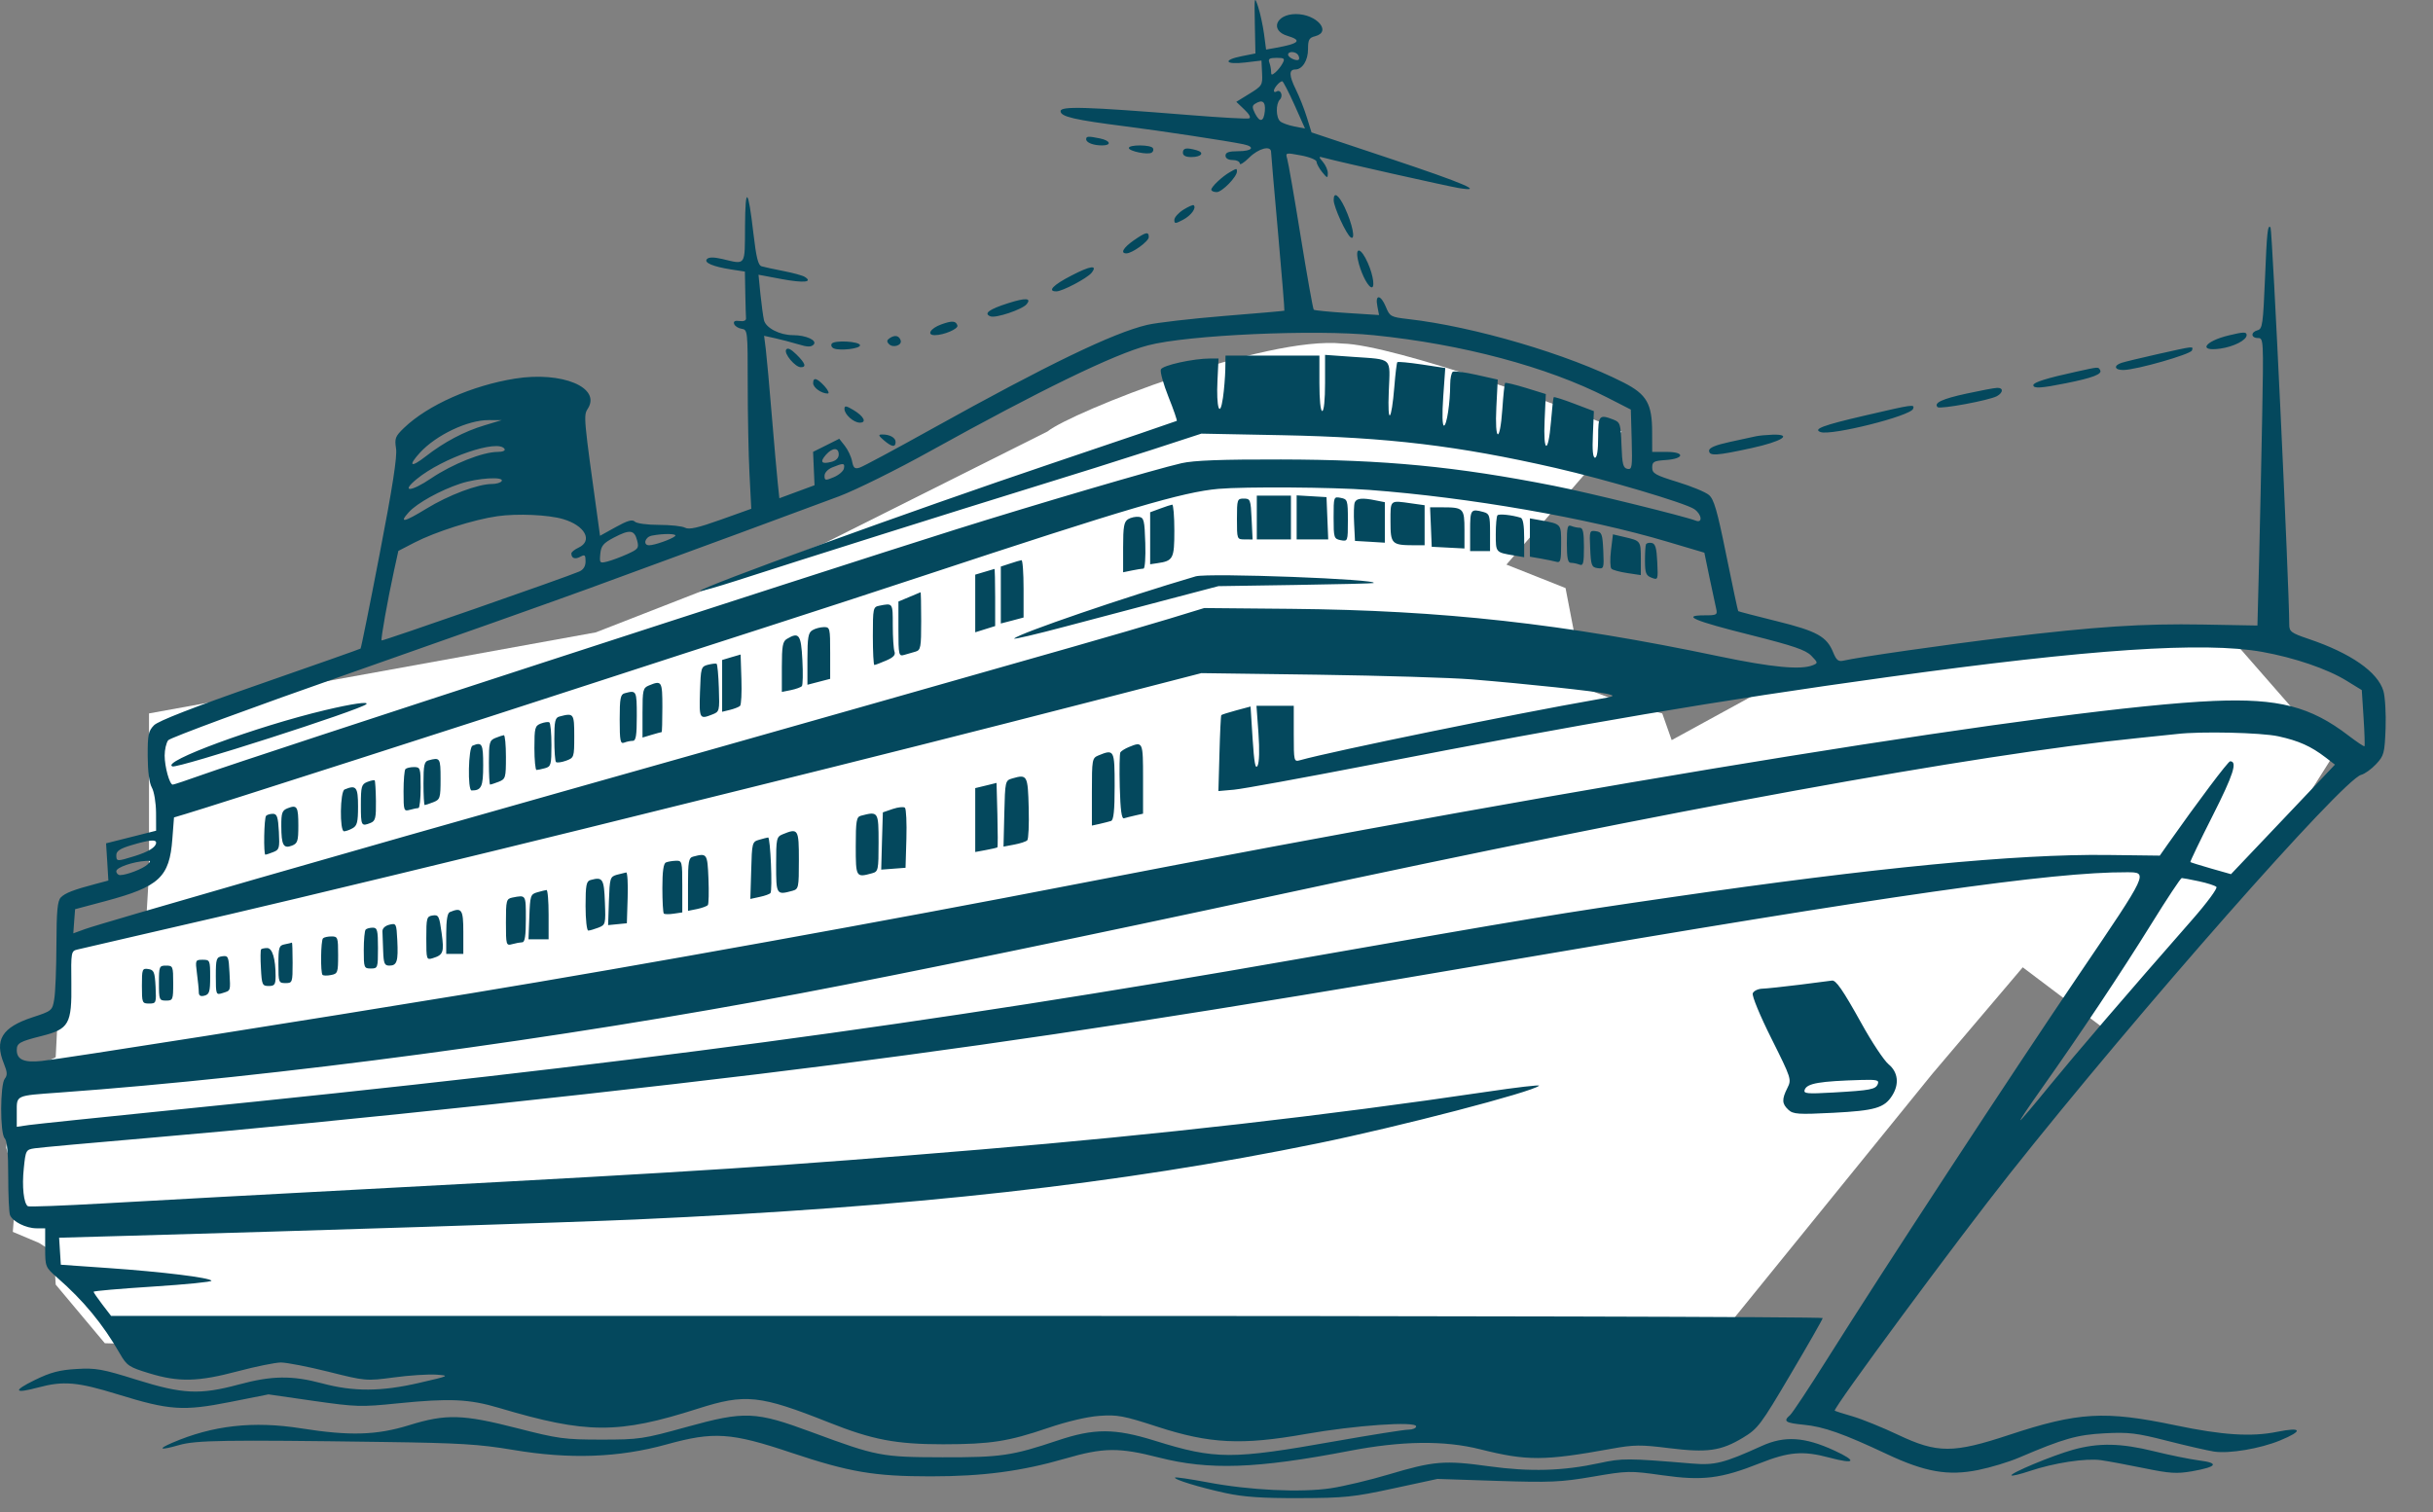 <svg width="37" height="23" viewBox="0 0 37 23" fill="none" xmlns="http://www.w3.org/2000/svg">
<rect x="0" y="0" width="37" height="23" fill="#808080" stroke="none"/>
<path d="M0.847 19.54L0.825 19.163L0.769 19.017L0.593 18.906L0.195 18.738L0.251 18.014L0.094 17.457L0.195 16.742V16.398L0.847 16.082L0.926 14.513L1.064 14.439L2.22 14.058L2.266 13.278V10.852L9.061 9.619L12.537 8.263L15.93 6.563C16.299 6.266 19.249 5.102 20.417 5.226C21.186 5.241 24.009 6.248 24.662 6.563L22.909 8.588L23.808 8.945L24.102 10.471L24.662 10.685L25.279 10.852L25.422 11.258L26.861 10.471L33.851 9.619L35.485 11.488L34.547 12.977L33.185 14.284L32.005 15.652L30.761 14.714L29.385 16.335L25.074 21.65L24.102 21.861L24.275 21.092L1.594 20.432L0.847 19.54Z" fill="white"/>
<path fill-rule="evenodd" clip-rule="evenodd" d="M19.083 0.369L19.092 0.813L18.886 0.854C18.591 0.912 18.626 0.987 18.932 0.951L19.184 0.921L19.193 1.112C19.202 1.294 19.194 1.307 19.002 1.425L18.801 1.549L18.924 1.666C19 1.738 19.027 1.79 18.995 1.801C18.966 1.811 18.557 1.788 18.087 1.75C16.506 1.623 16.129 1.612 16.129 1.691C16.129 1.775 16.338 1.823 17.123 1.923C17.65 1.99 18.668 2.144 18.908 2.194C19.095 2.233 19.047 2.3 18.832 2.3C18.688 2.3 18.637 2.318 18.637 2.367C18.637 2.408 18.678 2.434 18.746 2.434C18.805 2.434 18.854 2.457 18.854 2.487C18.854 2.516 18.918 2.476 18.997 2.398C19.139 2.256 19.329 2.207 19.33 2.312C19.33 2.342 19.378 2.896 19.436 3.542C19.494 4.189 19.537 4.721 19.532 4.726C19.528 4.73 19.115 4.766 18.616 4.806C18.116 4.847 17.589 4.908 17.445 4.942C16.925 5.065 15.936 5.543 14.182 6.518C13.623 6.829 13.125 7.097 13.074 7.113C12.999 7.137 12.978 7.12 12.958 7.016C12.945 6.947 12.895 6.842 12.848 6.782L12.763 6.674L12.564 6.774L12.365 6.873L12.376 7.127L12.387 7.381L11.852 7.579L11.828 7.348C11.814 7.222 11.774 6.758 11.737 6.319C11.701 5.879 11.66 5.427 11.646 5.313L11.62 5.108L11.788 5.145C11.88 5.165 12.038 5.207 12.139 5.237C12.279 5.28 12.334 5.281 12.373 5.242C12.434 5.178 12.258 5.098 12.059 5.098C11.858 5.098 11.645 4.988 11.618 4.869C11.605 4.812 11.581 4.633 11.564 4.472L11.535 4.179L11.887 4.245C12.222 4.307 12.368 4.293 12.239 4.212C12.207 4.191 12.061 4.151 11.916 4.123C11.771 4.095 11.621 4.062 11.583 4.051C11.529 4.035 11.501 3.92 11.458 3.554C11.377 2.854 11.334 2.816 11.33 3.444C11.327 4.054 11.347 4.026 10.986 3.94C10.858 3.91 10.78 3.91 10.752 3.94C10.698 3.995 10.842 4.056 11.126 4.1L11.328 4.131L11.334 4.459C11.338 4.639 11.342 4.812 11.345 4.842C11.348 4.876 11.309 4.892 11.247 4.883C11.177 4.873 11.151 4.887 11.164 4.927C11.175 4.96 11.226 4.993 11.277 5.001C11.37 5.015 11.371 5.027 11.371 5.849C11.371 6.307 11.383 6.92 11.398 7.211L11.425 7.739L10.961 7.905C10.614 8.029 10.478 8.06 10.418 8.027C10.374 8.003 10.195 7.984 10.02 7.984C9.843 7.984 9.68 7.962 9.653 7.934C9.617 7.897 9.542 7.919 9.365 8.017L9.125 8.15L9.1 7.967C8.873 6.334 8.872 6.322 8.939 6.217C9.146 5.894 8.546 5.645 7.832 5.759C7.177 5.864 6.507 6.161 6.146 6.507C6.011 6.637 5.999 6.667 6.023 6.823C6.042 6.945 5.97 7.41 5.774 8.424C5.623 9.21 5.492 9.859 5.483 9.866C5.474 9.873 4.786 10.116 3.953 10.406C2.936 10.76 2.407 10.966 2.342 11.032C2.256 11.12 2.245 11.176 2.246 11.5C2.247 11.736 2.27 11.909 2.309 11.979C2.344 12.041 2.372 12.211 2.373 12.363L2.374 12.636L1.994 12.732L1.613 12.828L1.631 13.111L1.648 13.394L1.46 13.444C1.118 13.534 0.99 13.584 0.925 13.651C0.874 13.704 0.86 13.853 0.858 14.369C0.857 14.728 0.842 15.101 0.825 15.198C0.796 15.373 0.789 15.378 0.492 15.475C0.029 15.628 -0.088 15.819 0.061 16.183C0.112 16.309 0.114 16.356 0.073 16.408C0.001 16.497 -0.001 17.24 0.071 17.314C0.108 17.352 0.125 17.532 0.125 17.89C0.125 18.176 0.137 18.442 0.152 18.482C0.189 18.58 0.395 18.684 0.555 18.684H0.687V18.978C0.687 19.27 0.689 19.275 0.87 19.434C1.271 19.784 1.564 20.14 1.823 20.59C1.929 20.774 1.96 20.795 2.272 20.89C2.718 21.026 3.013 21.019 3.614 20.859C3.889 20.786 4.185 20.726 4.271 20.725C4.358 20.725 4.684 20.788 4.996 20.866C5.557 21.007 5.568 21.008 5.991 20.952C6.226 20.92 6.516 20.902 6.635 20.91C6.844 20.925 6.836 20.929 6.375 21.035C5.795 21.169 5.378 21.171 4.897 21.042C4.44 20.92 4.134 20.924 3.631 21.06C3.039 21.219 2.779 21.207 2.076 20.987C1.556 20.824 1.456 20.806 1.162 20.824C0.904 20.839 0.766 20.876 0.533 20.99C0.19 21.157 0.211 21.204 0.581 21.105C0.965 21.002 1.179 21.021 1.792 21.21C2.579 21.453 2.786 21.467 3.499 21.326L4.083 21.21L4.769 21.309C5.414 21.401 5.489 21.404 6.044 21.347C6.836 21.267 7.133 21.28 7.59 21.416C8.924 21.813 9.399 21.815 10.611 21.428C11.337 21.196 11.553 21.219 12.608 21.638C13.268 21.901 13.626 21.969 14.343 21.969C15.068 21.968 15.331 21.927 15.94 21.72C16.224 21.623 16.532 21.55 16.717 21.537C16.993 21.517 17.085 21.534 17.604 21.703C18.397 21.961 18.883 21.985 19.849 21.814C20.608 21.68 21.536 21.615 21.536 21.697C21.536 21.724 21.482 21.747 21.416 21.747C21.351 21.747 20.856 21.826 20.316 21.921C18.728 22.203 18.488 22.203 17.556 21.913C16.951 21.725 16.641 21.725 16.085 21.911C15.391 22.144 15.22 22.169 14.334 22.167C13.405 22.165 13.337 22.152 12.345 21.785C11.487 21.467 11.328 21.461 10.441 21.706C9.78 21.889 9.722 21.898 9.143 21.898C8.585 21.898 8.486 21.884 7.867 21.725C7.036 21.512 6.784 21.505 6.224 21.678C5.728 21.832 5.32 21.844 4.58 21.727C3.852 21.612 3.236 21.681 2.618 21.947C2.386 22.047 2.436 22.064 2.72 21.982C2.98 21.907 3.41 21.9 5.834 21.934C6.991 21.95 7.288 21.968 7.8 22.054C8.66 22.2 9.41 22.173 10.138 21.971C10.855 21.773 11.116 21.79 12.029 22.096C12.917 22.393 13.295 22.457 14.15 22.457C14.949 22.457 15.531 22.38 16.202 22.186C16.78 22.018 17.015 22.015 17.621 22.17C18.388 22.366 19.109 22.341 20.519 22.07C21.319 21.916 21.964 21.908 22.509 22.045C23.221 22.224 23.482 22.223 24.502 22.038C24.849 21.975 24.952 21.974 25.383 22.028C25.965 22.1 26.172 22.071 26.508 21.868C26.734 21.731 26.775 21.677 27.232 20.902C27.499 20.451 27.718 20.067 27.719 20.049C27.72 20.03 21.864 20.016 14.705 20.016H1.689L1.556 19.843C1.483 19.747 1.423 19.66 1.423 19.649C1.423 19.637 1.83 19.602 2.329 19.57C2.827 19.538 3.227 19.498 3.216 19.481C3.188 19.434 2.47 19.346 1.656 19.289L0.925 19.238L0.912 19.033L0.899 18.827L1.972 18.797C4.581 18.725 8.752 18.591 9.662 18.55C13.884 18.361 17.012 18.012 20.043 17.391C21.275 17.139 23.309 16.609 23.405 16.515C23.422 16.498 23.062 16.54 22.605 16.608C20.189 16.966 17.597 17.262 14.918 17.485C11.855 17.74 10.747 17.812 6.051 18.062C4.207 18.16 2.194 18.269 1.578 18.305C0.961 18.34 0.442 18.36 0.424 18.348C0.361 18.308 0.332 18.049 0.362 17.77C0.39 17.495 0.395 17.487 0.528 17.467C0.604 17.455 1.395 17.383 2.288 17.307C5.157 17.062 9.831 16.562 12.69 16.194C15.667 15.81 18.333 15.399 22.876 14.621C28.764 13.613 31.213 13.263 32.342 13.268C32.674 13.269 32.682 13.252 31.614 14.827C30.571 16.366 28.67 19.269 27.791 20.667C27.512 21.111 27.256 21.498 27.221 21.527C27.113 21.619 27.15 21.645 27.431 21.672C27.73 21.7 28.036 21.808 28.694 22.118C29.276 22.392 29.627 22.453 30.085 22.36C30.274 22.322 30.554 22.237 30.707 22.171C31.381 21.883 31.587 21.824 32.008 21.802C32.371 21.783 32.491 21.797 32.959 21.917C33.254 21.992 33.574 22.065 33.67 22.08C33.899 22.115 34.371 22.036 34.674 21.911C35.03 21.764 35.011 21.703 34.632 21.779C34.239 21.859 33.801 21.831 33.081 21.68C32.009 21.456 31.604 21.479 30.555 21.826C29.703 22.108 29.463 22.108 28.867 21.826C28.629 21.713 28.318 21.587 28.175 21.545C28.032 21.504 27.91 21.465 27.902 21.458C27.869 21.428 29.758 18.87 30.564 17.853C32.513 15.395 35.628 11.858 35.908 11.786C35.962 11.772 36.064 11.699 36.135 11.623C36.255 11.494 36.264 11.459 36.279 11.081C36.287 10.858 36.272 10.602 36.246 10.511C36.161 10.222 35.75 9.935 35.106 9.718C34.843 9.629 34.814 9.607 34.814 9.501C34.813 8.912 34.556 3.489 34.529 3.459C34.486 3.412 34.474 3.526 34.445 4.239C34.416 4.931 34.406 5.004 34.333 5.023C34.225 5.052 34.23 5.142 34.339 5.142C34.423 5.142 34.424 5.165 34.402 6.352C34.39 7.017 34.368 8.001 34.355 8.538L34.33 9.515L33.502 9.5C32.586 9.484 31.882 9.53 30.489 9.697C29.619 9.802 28.253 9.997 28.035 10.049C27.957 10.067 27.927 10.043 27.878 9.923C27.78 9.682 27.632 9.6 27.017 9.448C26.702 9.37 26.44 9.302 26.434 9.296C26.428 9.291 26.347 8.908 26.253 8.447C26.114 7.761 26.065 7.592 25.987 7.528C25.935 7.484 25.719 7.395 25.509 7.331C25.173 7.228 25.126 7.201 25.126 7.112C25.126 7.024 25.15 7.01 25.328 6.998C25.616 6.979 25.631 6.874 25.346 6.874H25.126L25.125 6.574C25.125 6.142 25.043 5.999 24.693 5.82C23.848 5.389 22.416 4.967 21.412 4.853C21.152 4.823 21.135 4.814 21.077 4.671C20.999 4.48 20.909 4.47 20.946 4.656L20.972 4.792L20.486 4.761C20.219 4.744 19.991 4.722 19.979 4.711C19.967 4.7 19.878 4.199 19.78 3.596C19.683 2.993 19.59 2.459 19.574 2.41C19.547 2.322 19.555 2.321 19.784 2.364C19.915 2.388 20.022 2.432 20.022 2.461C20.022 2.489 20.06 2.56 20.107 2.618C20.184 2.713 20.192 2.715 20.193 2.637C20.194 2.59 20.16 2.512 20.119 2.464C20.046 2.378 20.046 2.376 20.151 2.404C20.397 2.47 22.007 2.831 22.182 2.86C22.592 2.928 22.274 2.791 21.132 2.41L19.945 2.014L19.875 1.788C19.837 1.664 19.761 1.471 19.706 1.36C19.602 1.149 19.6 1.057 19.698 1.057C19.805 1.057 19.892 0.92 19.892 0.748C19.892 0.604 19.908 0.574 20 0.551C20.258 0.484 20.024 0.214 19.708 0.214C19.405 0.214 19.307 0.463 19.578 0.545C19.806 0.613 19.76 0.662 19.411 0.726L19.254 0.754L19.223 0.517C19.205 0.387 19.165 0.2 19.133 0.103C19.076 -0.068 19.075 -0.056 19.083 0.369ZM19.742 0.838C19.758 0.864 19.762 0.895 19.751 0.906C19.721 0.937 19.589 0.876 19.589 0.831C19.589 0.775 19.708 0.781 19.742 0.838ZM19.506 0.961C19.483 1.006 19.434 1.068 19.397 1.1C19.341 1.147 19.33 1.146 19.33 1.088C19.33 1.051 19.318 0.989 19.303 0.95C19.283 0.895 19.307 0.88 19.413 0.88C19.531 0.88 19.544 0.89 19.506 0.961ZM19.686 1.596L19.846 1.955L19.686 1.924C19.597 1.907 19.5 1.872 19.47 1.847C19.403 1.79 19.399 1.581 19.464 1.514C19.519 1.458 19.475 1.353 19.413 1.392C19.391 1.406 19.373 1.401 19.373 1.38C19.373 1.337 19.463 1.235 19.5 1.236C19.513 1.236 19.597 1.398 19.686 1.596ZM19.235 1.69C19.219 1.857 19.157 1.869 19.083 1.72C19.042 1.638 19.042 1.607 19.083 1.581C19.197 1.507 19.249 1.545 19.235 1.69ZM16.518 2.118C16.518 2.17 16.627 2.212 16.76 2.212C16.91 2.212 16.889 2.139 16.729 2.106C16.549 2.069 16.518 2.071 16.518 2.118ZM17.167 2.251C17.167 2.3 17.456 2.359 17.514 2.322C17.538 2.307 17.547 2.276 17.533 2.253C17.501 2.2 17.167 2.198 17.167 2.251ZM17.989 2.323C17.989 2.367 18.032 2.389 18.116 2.389C18.273 2.389 18.325 2.32 18.194 2.284C18.04 2.242 17.989 2.251 17.989 2.323ZM18.702 2.619C18.585 2.686 18.421 2.841 18.421 2.885C18.421 2.906 18.458 2.922 18.504 2.922C18.584 2.922 18.811 2.69 18.811 2.608C18.811 2.558 18.809 2.558 18.702 2.619ZM20.282 3.044C20.282 3.149 20.475 3.569 20.543 3.612C20.619 3.66 20.566 3.404 20.45 3.156C20.357 2.96 20.281 2.909 20.282 3.044ZM17.998 3.189C17.921 3.237 17.859 3.307 17.859 3.344C17.859 3.406 17.873 3.405 17.991 3.343C18.114 3.278 18.197 3.165 18.154 3.122C18.144 3.111 18.074 3.142 17.998 3.189ZM17.242 3.656C17.083 3.767 17.033 3.854 17.129 3.854C17.218 3.854 17.47 3.671 17.47 3.607C17.47 3.518 17.427 3.528 17.242 3.656ZM20.651 3.954C20.686 4.123 20.781 4.325 20.843 4.365C20.915 4.41 20.891 4.201 20.801 3.999C20.701 3.771 20.606 3.743 20.651 3.954ZM16.291 4.193C16.012 4.337 15.923 4.432 16.065 4.432C16.155 4.432 16.532 4.233 16.599 4.151C16.7 4.025 16.582 4.041 16.291 4.193ZM15.334 4.611C15.042 4.704 14.953 4.769 15.062 4.812C15.142 4.844 15.549 4.707 15.614 4.626C15.69 4.532 15.595 4.528 15.334 4.611ZM14.316 4.934C14.15 4.993 14.086 5.098 14.216 5.098C14.353 5.098 14.577 5.002 14.56 4.951C14.537 4.879 14.479 4.875 14.316 4.934ZM20.893 5.099C22.237 5.235 23.53 5.58 24.441 6.046L24.801 6.23L24.814 6.689C24.825 7.108 24.82 7.146 24.749 7.132C24.684 7.119 24.669 7.062 24.659 6.771C24.647 6.448 24.639 6.423 24.537 6.383C24.32 6.299 24.304 6.317 24.304 6.652C24.304 6.849 24.287 6.962 24.256 6.962C24.224 6.962 24.213 6.847 24.224 6.608L24.239 6.254L23.941 6.141C23.777 6.078 23.637 6.034 23.629 6.042C23.621 6.049 23.602 6.22 23.586 6.42C23.545 6.92 23.466 6.894 23.49 6.39L23.508 5.994L23.207 5.901C23.041 5.85 22.898 5.816 22.889 5.825C22.88 5.834 22.861 6.013 22.847 6.224C22.81 6.754 22.729 6.724 22.756 6.191L22.777 5.774L22.456 5.702C22.279 5.662 22.116 5.641 22.094 5.655C22.073 5.669 22.054 5.754 22.054 5.844C22.054 6.127 22.001 6.474 21.959 6.474C21.934 6.474 21.93 6.302 21.948 6.036L21.979 5.598L21.623 5.544C21.427 5.515 21.26 5.499 21.25 5.509C21.241 5.519 21.22 5.685 21.205 5.878C21.161 6.423 21.098 6.479 21.12 5.954C21.141 5.426 21.19 5.472 20.573 5.428L20.151 5.398V5.825C20.151 6.08 20.134 6.252 20.108 6.252C20.082 6.252 20.065 6.082 20.065 5.83V5.409H18.637L18.634 5.619C18.631 5.735 18.616 5.93 18.598 6.052C18.551 6.378 18.494 6.197 18.515 5.785L18.531 5.453H18.409C18.147 5.453 17.677 5.557 17.654 5.62C17.64 5.656 17.693 5.844 17.77 6.038C17.848 6.232 17.904 6.396 17.896 6.402C17.887 6.408 17.034 6.699 15.999 7.048C13.88 7.762 10.61 8.949 10.649 8.989C10.658 8.998 10.907 8.927 11.202 8.832C12.195 8.511 14.541 7.771 15.653 7.428C16.26 7.242 17.097 6.978 17.513 6.843L18.27 6.596L19.503 6.62C21.108 6.652 22.176 6.78 23.655 7.118C24.427 7.295 25.621 7.649 25.764 7.743C25.88 7.821 25.899 7.964 25.787 7.919C25.615 7.852 24.151 7.492 23.633 7.39C22.144 7.096 21.06 6.992 19.481 6.989C18.585 6.987 18.152 7.003 17.967 7.046C17.58 7.134 15.733 7.677 14.528 8.056C12.321 8.751 3.838 11.512 3.088 11.781C2.85 11.866 2.643 11.935 2.627 11.935C2.579 11.935 2.504 11.664 2.504 11.493C2.504 11.403 2.528 11.299 2.558 11.26C2.588 11.222 3.838 10.76 5.337 10.235C6.836 9.709 8.471 9.129 8.97 8.946C10.476 8.395 12.272 7.733 12.761 7.549C13.015 7.453 13.638 7.145 14.145 6.863C15.828 5.93 16.943 5.388 17.459 5.253C18.058 5.095 20.003 5.008 20.893 5.099ZM33.893 5.102C33.525 5.191 33.421 5.351 33.763 5.303C33.97 5.274 34.166 5.174 34.166 5.097C34.166 5.046 34.119 5.047 33.893 5.102ZM13.534 5.141C13.485 5.173 13.481 5.195 13.52 5.235C13.581 5.297 13.721 5.253 13.697 5.178C13.673 5.105 13.611 5.091 13.534 5.141ZM12.648 5.229C12.633 5.255 12.648 5.287 12.683 5.301C12.78 5.339 13.079 5.303 13.079 5.253C13.079 5.192 12.684 5.17 12.648 5.229ZM11.955 5.319C11.919 5.378 12.093 5.586 12.179 5.586C12.268 5.586 12.247 5.525 12.111 5.391C12.026 5.307 11.976 5.285 11.955 5.319ZM32.815 5.386C32.56 5.444 32.312 5.503 32.264 5.519C32.136 5.561 32.156 5.631 32.295 5.628C32.497 5.624 33.315 5.389 33.334 5.331C33.355 5.263 33.38 5.26 32.815 5.386ZM31.57 5.655C31.13 5.751 30.922 5.816 30.922 5.858C30.922 5.913 31.038 5.906 31.425 5.828C31.828 5.747 31.974 5.69 31.938 5.63C31.907 5.578 31.926 5.577 31.57 5.655ZM12.366 5.829C12.366 5.896 12.492 5.986 12.587 5.986C12.617 5.986 12.595 5.936 12.539 5.874C12.424 5.749 12.366 5.733 12.366 5.829ZM29.91 5.986C29.536 6.067 29.403 6.129 29.466 6.193C29.501 6.229 30.251 6.09 30.368 6.026C30.467 5.971 30.469 5.896 30.37 5.9C30.328 5.901 30.121 5.94 29.91 5.986ZM12.842 6.219C12.842 6.304 12.981 6.429 13.076 6.429C13.186 6.429 13.137 6.332 12.979 6.237C12.868 6.171 12.842 6.167 12.842 6.219ZM28.351 6.323C27.725 6.468 27.566 6.528 27.686 6.572C27.847 6.631 29.059 6.327 29.094 6.218C29.118 6.146 29.103 6.148 28.351 6.323ZM7.37 6.469C7.059 6.562 6.752 6.725 6.473 6.943C6.246 7.12 6.2 7.09 6.386 6.886C6.634 6.616 7.114 6.388 7.435 6.39L7.629 6.391L7.37 6.469ZM13.441 6.697C13.561 6.8 13.62 6.809 13.62 6.723C13.62 6.657 13.528 6.606 13.411 6.609C13.353 6.61 13.36 6.628 13.441 6.697ZM26.704 6.636C26.657 6.647 26.477 6.685 26.304 6.723C26.092 6.769 25.991 6.811 25.991 6.854C25.991 6.94 26.1 6.933 26.636 6.816C27.096 6.716 27.275 6.603 26.956 6.612C26.866 6.615 26.752 6.626 26.704 6.636ZM7.673 6.829C7.688 6.855 7.645 6.874 7.568 6.874C7.341 6.874 6.882 7.057 6.557 7.276C6.251 7.484 6.087 7.493 6.336 7.288C6.733 6.962 7.578 6.673 7.673 6.829ZM12.755 6.913C12.755 6.967 12.714 7.008 12.642 7.026C12.492 7.065 12.464 7.027 12.56 6.918C12.659 6.806 12.755 6.803 12.755 6.913ZM12.834 7.126C12.826 7.167 12.757 7.226 12.679 7.259C12.552 7.313 12.539 7.31 12.539 7.237C12.539 7.191 12.589 7.137 12.658 7.109C12.828 7.04 12.85 7.042 12.834 7.126ZM7.629 7.318C7.615 7.342 7.548 7.362 7.48 7.362C7.269 7.362 6.821 7.531 6.485 7.737C6.144 7.946 6.06 7.963 6.219 7.789C6.344 7.652 6.699 7.456 7 7.357C7.263 7.27 7.673 7.245 7.629 7.318ZM20.822 7.452C22.343 7.566 24.148 7.88 25.36 8.241L25.919 8.407L25.997 8.784C26.04 8.991 26.086 9.205 26.099 9.26C26.121 9.353 26.108 9.36 25.918 9.36C25.564 9.36 25.762 9.444 26.622 9.659C27.273 9.823 27.459 9.886 27.545 9.974C27.648 10.08 27.649 10.086 27.568 10.119C27.384 10.193 26.945 10.151 26.151 9.985C23.768 9.485 21.942 9.283 19.632 9.261L18.313 9.249L17.773 9.414C17.475 9.505 16.813 9.697 16.302 9.843C15.79 9.988 14.389 10.387 13.188 10.729C11.986 11.071 9.894 11.664 8.538 12.046C5.539 12.892 1.545 14.041 1.297 14.131L1.115 14.197L1.128 14.014L1.142 13.83L1.603 13.707C2.423 13.488 2.578 13.343 2.621 12.762L2.646 12.434L2.823 12.381C3.168 12.28 7.413 10.916 9.122 10.358C9.847 10.121 10.996 9.749 11.674 9.531C12.352 9.313 13.412 8.967 14.031 8.762C17.143 7.733 17.987 7.484 18.529 7.436C18.933 7.401 20.262 7.41 20.822 7.452ZM19.113 7.873V8.205H19.632V7.539H19.113V7.873ZM19.719 7.87V8.205H20.199L20.186 7.884L20.173 7.562L19.719 7.535V7.87ZM20.281 7.873C20.281 8.181 20.286 8.196 20.389 8.217C20.497 8.237 20.498 8.235 20.498 7.916C20.498 7.608 20.493 7.593 20.389 7.573C20.282 7.552 20.281 7.554 20.281 7.873ZM18.811 7.895C18.811 8.204 18.811 8.205 18.929 8.205L19.049 8.206L19.034 7.895C19.02 7.6 19.015 7.584 18.915 7.584C18.815 7.584 18.811 7.596 18.811 7.895ZM20.602 7.644C20.589 7.678 20.585 7.822 20.593 7.966L20.606 8.228L20.833 8.241L21.06 8.255V7.639L20.924 7.612C20.717 7.569 20.627 7.578 20.602 7.644ZM21.146 7.934C21.146 8.275 21.164 8.293 21.503 8.294L21.665 8.294V7.685L21.465 7.657C21.132 7.61 21.146 7.597 21.146 7.934ZM17.643 7.736L17.491 7.792V8.583L17.599 8.567C17.842 8.532 17.859 8.499 17.859 8.071C17.859 7.852 17.844 7.674 17.826 7.676C17.809 7.678 17.726 7.705 17.643 7.736ZM21.761 8.017L21.773 8.317L22.022 8.33L22.271 8.343V8.057C22.271 7.734 22.255 7.717 21.941 7.717H21.748L21.761 8.017ZM22.357 8.072V8.383H22.66V8.1C22.66 7.843 22.651 7.814 22.563 7.789C22.366 7.735 22.357 7.747 22.357 8.072ZM8.563 7.896C8.897 7.994 9.022 8.226 8.797 8.331C8.738 8.358 8.689 8.398 8.689 8.419C8.689 8.492 8.745 8.513 8.825 8.469C8.894 8.431 8.905 8.441 8.905 8.538C8.905 8.613 8.873 8.666 8.808 8.694C8.617 8.778 5.815 9.755 5.803 9.742C5.788 9.727 5.897 9.116 5.992 8.681L6.058 8.38L6.303 8.253C6.621 8.089 7.208 7.902 7.565 7.852C7.867 7.809 8.341 7.83 8.563 7.896ZM22.773 7.838C22.759 7.853 22.747 7.982 22.747 8.126C22.747 8.404 22.745 8.402 23.017 8.448L23.179 8.476V8.184C23.179 7.989 23.161 7.886 23.125 7.875C22.992 7.833 22.798 7.813 22.773 7.838ZM17.156 7.897C17.093 7.936 17.08 8.009 17.08 8.324V8.705L17.216 8.677C17.29 8.662 17.369 8.649 17.39 8.649C17.412 8.649 17.424 8.475 17.417 8.261C17.406 7.911 17.396 7.872 17.318 7.862C17.271 7.856 17.198 7.872 17.156 7.897ZM23.266 8.176V8.468L23.428 8.496C23.517 8.511 23.624 8.534 23.666 8.545C23.732 8.564 23.741 8.531 23.741 8.278C23.741 7.964 23.75 7.973 23.428 7.914L23.266 7.885V8.176ZM23.828 8.267C23.828 8.491 23.843 8.561 23.889 8.561C23.923 8.561 23.981 8.573 24.019 8.588C24.077 8.611 24.088 8.571 24.088 8.321C24.088 8.098 24.073 8.028 24.026 8.028C23.992 8.028 23.934 8.016 23.896 8.001C23.838 7.978 23.828 8.018 23.828 8.267ZM9.689 8.22C9.719 8.337 9.708 8.352 9.541 8.428C9.441 8.473 9.305 8.524 9.238 8.541C9.12 8.571 9.116 8.566 9.129 8.425C9.141 8.302 9.174 8.262 9.338 8.176C9.578 8.05 9.647 8.059 9.689 8.22ZM24.183 8.346C24.194 8.601 24.205 8.629 24.295 8.642C24.391 8.656 24.394 8.646 24.382 8.376C24.37 8.121 24.36 8.093 24.269 8.08C24.173 8.066 24.17 8.076 24.183 8.346ZM10.266 8.155C10.216 8.201 9.954 8.294 9.872 8.294C9.774 8.294 9.807 8.169 9.911 8.148C10.094 8.112 10.308 8.116 10.266 8.155ZM24.499 8.372C24.483 8.506 24.486 8.631 24.506 8.651C24.525 8.671 24.634 8.7 24.747 8.717L24.953 8.748V8.502C24.953 8.228 24.951 8.226 24.704 8.169L24.529 8.128L24.499 8.372ZM25.031 8.281C25.022 8.301 25.016 8.414 25.016 8.533C25.017 8.718 25.032 8.756 25.117 8.788C25.215 8.825 25.216 8.821 25.203 8.549C25.193 8.334 25.174 8.27 25.119 8.259C25.079 8.251 25.04 8.261 25.031 8.281ZM15.361 8.572L15.22 8.618V9.484L15.394 9.439L15.566 9.393V8.955C15.566 8.714 15.552 8.518 15.534 8.521C15.516 8.523 15.438 8.546 15.361 8.572ZM14.972 8.699L14.831 8.741V9.618L15.134 9.523V9.086C15.134 8.846 15.129 8.651 15.123 8.654C15.117 8.656 15.049 8.676 14.972 8.699ZM18.183 8.767C17.099 9.086 15.505 9.632 15.424 9.712C15.405 9.731 15.755 9.649 16.202 9.53C16.65 9.412 17.356 9.225 17.773 9.115L18.529 8.916L19.697 8.898C20.34 8.888 20.875 8.875 20.887 8.869C21.006 8.811 18.373 8.711 18.183 8.767ZM13.825 9.082L13.663 9.15V9.569C13.663 9.966 13.668 9.986 13.75 9.962C13.798 9.948 13.875 9.926 13.923 9.912C14.002 9.889 14.009 9.849 14.009 9.446C14.009 9.203 14.005 9.007 13.999 9.009C13.993 9.012 13.915 9.044 13.825 9.082ZM13.371 9.214C13.278 9.232 13.274 9.252 13.274 9.674C13.274 9.916 13.284 10.115 13.297 10.115C13.31 10.115 13.39 10.085 13.475 10.048C13.586 10.001 13.622 9.962 13.603 9.912C13.589 9.873 13.577 9.693 13.577 9.512C13.577 9.168 13.58 9.172 13.371 9.214ZM12.355 9.586C12.292 9.623 12.279 9.696 12.279 10.023V10.416L12.452 10.371L12.625 10.326V9.932C12.625 9.552 12.622 9.538 12.528 9.539C12.475 9.54 12.397 9.56 12.355 9.586ZM11.966 9.719C11.903 9.756 11.89 9.829 11.89 10.145V10.525L12.029 10.497C12.106 10.481 12.18 10.454 12.195 10.436C12.209 10.418 12.213 10.238 12.202 10.037C12.182 9.651 12.151 9.608 11.966 9.719ZM34.403 9.916C34.892 10.004 35.395 10.175 35.686 10.355L35.917 10.497L35.944 10.916C35.959 11.147 35.965 11.342 35.958 11.351C35.951 11.359 35.842 11.286 35.715 11.189C35.137 10.746 34.651 10.621 33.668 10.662C31.43 10.756 24.411 11.886 16.389 13.444C13.526 14.001 9.711 14.689 7.167 15.108C4.675 15.518 0.974 16.102 0.637 16.138C0.367 16.167 0.255 16.119 0.255 15.973C0.255 15.867 0.298 15.843 0.635 15.758C1.05 15.653 1.093 15.577 1.085 14.956C1.079 14.485 1.082 14.466 1.175 14.444C1.228 14.431 1.622 14.34 2.05 14.241C2.478 14.142 3.13 13.992 3.499 13.906C4.433 13.69 7.382 12.978 8.884 12.606C9.574 12.435 10.664 12.165 11.306 12.006C13.178 11.543 14.864 11.117 16.626 10.663L18.27 10.239L20.043 10.263C21.019 10.277 22.07 10.309 22.379 10.334C23.206 10.401 24.26 10.514 24.433 10.553C24.576 10.586 24.566 10.591 24.26 10.644C23.069 10.851 20.257 11.427 19.773 11.563C19.677 11.59 19.675 11.585 19.675 11.163V10.736H19.108L19.138 11.152C19.156 11.408 19.151 11.598 19.124 11.648C19.091 11.707 19.073 11.602 19.049 11.237L19.018 10.747L18.802 10.805C18.683 10.837 18.579 10.87 18.573 10.878C18.566 10.885 18.553 11.149 18.545 11.462L18.529 12.033L18.767 12.012C18.898 12 19.835 11.829 20.85 11.632C24.087 11.001 26.098 10.66 28.716 10.298C31.784 9.873 33.515 9.757 34.403 9.916ZM11.122 9.997L10.982 10.039V10.827L11.101 10.798C11.166 10.782 11.235 10.755 11.254 10.738C11.273 10.72 11.282 10.537 11.275 10.331L11.263 9.956L11.122 9.997ZM10.765 10.112C10.662 10.139 10.657 10.156 10.645 10.527C10.632 10.933 10.638 10.945 10.83 10.869C10.942 10.826 10.944 10.818 10.932 10.467C10.926 10.27 10.91 10.103 10.897 10.096C10.884 10.09 10.825 10.097 10.765 10.112ZM9.868 10.427C9.778 10.464 9.771 10.495 9.771 10.843V11.219L9.911 11.177C9.988 11.154 10.056 11.136 10.062 11.136C10.068 11.136 10.073 10.966 10.073 10.758C10.073 10.361 10.064 10.346 9.868 10.427ZM9.5 10.545C9.436 10.562 9.424 10.62 9.424 10.944C9.424 11.271 9.434 11.319 9.493 11.296C9.531 11.281 9.589 11.269 9.623 11.269C9.671 11.269 9.684 11.188 9.684 10.892C9.684 10.503 9.68 10.496 9.5 10.545ZM4.948 10.801C3.899 11.05 2.432 11.591 2.623 11.658C2.711 11.688 5.488 10.796 5.571 10.711C5.614 10.667 5.352 10.705 4.948 10.801ZM8.505 10.9C8.442 10.917 8.43 10.973 8.43 11.243C8.43 11.42 8.441 11.577 8.455 11.591C8.469 11.605 8.537 11.597 8.606 11.572C8.73 11.527 8.733 11.521 8.733 11.198C8.733 10.85 8.726 10.841 8.505 10.9ZM8.224 11.006C8.135 11.041 8.127 11.072 8.127 11.379C8.127 11.562 8.142 11.713 8.159 11.712C8.177 11.712 8.235 11.7 8.289 11.685C8.379 11.66 8.386 11.633 8.386 11.333C8.386 11.154 8.372 10.999 8.354 10.988C8.336 10.977 8.278 10.986 8.224 11.006ZM34.648 11.2C34.959 11.268 35.144 11.351 35.367 11.522L35.509 11.631L34.719 12.464L33.928 13.297L33.625 13.211C33.459 13.163 33.317 13.119 33.31 13.113C33.304 13.107 33.456 12.789 33.65 12.406C33.965 11.783 34.03 11.58 33.915 11.58C33.884 11.58 33.421 12.197 32.967 12.841L32.845 13.015L32.045 13.005C30.664 12.989 28.504 13.198 25.428 13.646C23.671 13.901 23.344 13.956 19.697 14.595C14.059 15.584 9.503 16.195 2.634 16.884C1.527 16.996 0.54 17.099 0.439 17.113L0.255 17.14V16.915C0.255 16.655 0.229 16.668 0.903 16.619C4.213 16.38 8.509 15.804 12.193 15.106C13.793 14.803 16.591 14.225 19.459 13.606C25.446 12.314 30.023 11.48 32.5 11.228C32.762 11.201 33.034 11.173 33.106 11.165C33.467 11.122 34.387 11.143 34.648 11.2ZM7.532 11.226C7.443 11.263 7.435 11.295 7.435 11.601C7.435 11.784 7.443 11.935 7.454 11.935C7.464 11.935 7.522 11.915 7.583 11.892C7.689 11.85 7.694 11.832 7.694 11.514C7.694 11.331 7.68 11.182 7.662 11.183C7.644 11.185 7.586 11.204 7.532 11.226ZM7.186 11.343C7.122 11.369 7.109 12.024 7.172 12.024C7.322 12.024 7.348 11.967 7.348 11.642C7.348 11.313 7.332 11.282 7.186 11.343ZM17.168 11.363C17.109 11.387 17.051 11.424 17.038 11.444C17.026 11.465 17.022 11.703 17.029 11.973C17.039 12.325 17.057 12.459 17.094 12.447C17.122 12.438 17.199 12.419 17.264 12.404L17.383 12.377V11.845C17.383 11.279 17.381 11.276 17.168 11.363ZM16.702 11.492C16.609 11.531 16.605 11.555 16.605 12.046V12.558L16.724 12.532C16.789 12.517 16.867 12.497 16.896 12.488C16.936 12.475 16.951 12.329 16.951 11.959C16.951 11.403 16.945 11.392 16.702 11.492ZM6.516 11.566C6.452 11.583 6.44 11.639 6.44 11.916C6.44 12.097 6.448 12.246 6.459 12.246C6.469 12.246 6.528 12.226 6.588 12.203C6.693 12.162 6.7 12.141 6.7 11.847C6.7 11.528 6.693 11.518 6.516 11.566ZM6.166 11.698C6.15 11.714 6.137 11.867 6.137 12.036C6.137 12.335 6.141 12.344 6.234 12.318C6.288 12.303 6.346 12.291 6.364 12.291C6.382 12.29 6.397 12.15 6.397 11.979C6.397 11.683 6.392 11.668 6.296 11.668C6.24 11.668 6.182 11.682 6.166 11.698ZM15.394 11.841C15.287 11.872 15.285 11.881 15.273 12.375L15.261 12.878L15.425 12.847C15.515 12.83 15.604 12.801 15.622 12.782C15.641 12.764 15.651 12.541 15.644 12.287C15.631 11.791 15.622 11.775 15.394 11.841ZM5.586 11.894C5.498 11.929 5.488 11.961 5.488 12.244C5.488 12.565 5.494 12.574 5.637 12.517C5.709 12.488 5.72 12.441 5.717 12.184C5.715 12.019 5.706 11.878 5.698 11.87C5.69 11.863 5.639 11.873 5.586 11.894ZM14.993 11.949L14.831 11.988V12.96L14.993 12.93C15.082 12.914 15.161 12.895 15.168 12.889C15.175 12.884 15.175 12.661 15.168 12.394L15.155 11.909L14.993 11.949ZM5.24 12.009C5.171 12.037 5.163 12.645 5.232 12.645C5.257 12.645 5.316 12.625 5.361 12.599C5.431 12.561 5.445 12.505 5.445 12.267C5.445 11.971 5.417 11.935 5.24 12.009ZM4.375 12.294C4.29 12.327 4.277 12.364 4.278 12.566C4.279 12.855 4.31 12.913 4.44 12.863C4.525 12.83 4.537 12.795 4.537 12.56C4.537 12.269 4.518 12.238 4.375 12.294ZM13.577 12.305L13.426 12.357L13.413 12.792L13.401 13.228L13.771 13.2L13.784 12.76C13.791 12.518 13.781 12.305 13.762 12.287C13.744 12.269 13.66 12.277 13.577 12.305ZM4.047 12.409C4.015 12.441 4.006 13.001 4.036 13.001C4.047 13.001 4.1 12.983 4.156 12.961C4.248 12.926 4.254 12.901 4.241 12.651C4.229 12.428 4.213 12.379 4.151 12.379C4.109 12.379 4.063 12.392 4.047 12.409ZM13.09 12.409C13.025 12.427 13.014 12.488 13.014 12.87C13.014 13.347 13.017 13.351 13.263 13.283C13.356 13.258 13.361 13.235 13.361 12.818C13.361 12.342 13.358 12.338 13.09 12.409ZM11.901 12.691C11.809 12.729 11.803 12.757 11.803 13.155C11.803 13.611 11.807 13.617 12.052 13.55C12.145 13.524 12.149 13.502 12.149 13.084C12.149 12.609 12.139 12.593 11.901 12.691ZM11.544 12.774C11.439 12.804 11.435 12.818 11.424 13.239L11.411 13.674L11.553 13.643C11.631 13.627 11.705 13.6 11.717 13.584C11.75 13.542 11.716 12.733 11.681 12.739C11.665 12.741 11.603 12.757 11.544 12.774ZM2.374 12.818C2.374 12.885 2.263 12.955 2.045 13.023C1.776 13.106 1.769 13.106 1.769 13.007C1.769 12.946 1.827 12.907 1.996 12.857C2.266 12.776 2.374 12.765 2.374 12.818ZM10.538 13.031C10.473 13.049 10.463 13.108 10.463 13.453V13.855L10.602 13.827C10.678 13.811 10.752 13.784 10.765 13.766C10.778 13.748 10.782 13.568 10.774 13.367C10.758 12.981 10.753 12.974 10.538 13.031ZM2.243 13.15C2.176 13.214 1.926 13.311 1.827 13.311C1.795 13.311 1.769 13.284 1.769 13.251C1.769 13.195 2.022 13.107 2.221 13.095C2.295 13.09 2.298 13.097 2.243 13.15ZM10.127 13.119C10.09 13.134 10.073 13.256 10.073 13.507C10.073 13.709 10.083 13.883 10.095 13.896C10.106 13.908 10.175 13.909 10.246 13.898L10.376 13.879V13.484C10.376 13.103 10.373 13.09 10.279 13.093C10.225 13.095 10.157 13.106 10.127 13.119ZM9.381 13.306C9.278 13.336 9.272 13.355 9.26 13.705L9.248 14.072L9.39 14.058L9.533 14.044L9.545 13.655C9.552 13.442 9.542 13.269 9.523 13.271C9.505 13.274 9.441 13.29 9.381 13.306ZM8.981 13.386C8.917 13.403 8.905 13.462 8.905 13.781C8.905 13.987 8.924 14.155 8.946 14.155C8.968 14.155 9.037 14.135 9.099 14.111C9.209 14.068 9.212 14.058 9.199 13.723C9.186 13.366 9.166 13.335 8.981 13.386ZM33.439 13.405C33.565 13.432 33.685 13.47 33.706 13.491C33.727 13.51 33.564 13.732 33.342 13.985C32.335 15.133 31.558 16.039 31.166 16.519C30.933 16.806 30.734 17.041 30.724 17.041C30.714 17.041 30.858 16.826 31.044 16.564C31.618 15.754 32.267 14.78 32.718 14.052C32.955 13.669 33.163 13.356 33.179 13.356C33.196 13.356 33.313 13.378 33.439 13.405ZM8.17 13.573C8.068 13.602 8.061 13.624 8.05 13.946L8.037 14.288H8.343V13.911C8.343 13.703 8.329 13.536 8.311 13.538C8.293 13.54 8.23 13.556 8.17 13.573ZM7.792 13.653C7.7 13.672 7.694 13.695 7.694 14.03C7.694 14.379 7.697 14.387 7.792 14.361C7.845 14.346 7.913 14.334 7.943 14.333C7.982 14.333 7.997 14.232 7.997 13.977C7.997 13.607 8.001 13.612 7.792 13.653ZM6.84 13.874C6.804 13.889 6.786 13.999 6.786 14.203V14.51H7.046V14.177C7.046 13.832 7.022 13.798 6.84 13.874ZM6.581 13.925C6.489 13.938 6.483 13.961 6.483 14.272C6.483 14.597 6.486 14.604 6.581 14.575C6.742 14.525 6.756 14.486 6.716 14.192C6.681 13.935 6.67 13.912 6.581 13.925ZM5.921 14.066C5.856 14.082 5.814 14.122 5.816 14.168C5.819 14.21 5.823 14.344 5.827 14.466C5.834 14.657 5.847 14.688 5.922 14.688C6.037 14.688 6.058 14.622 6.042 14.303C6.029 14.047 6.026 14.04 5.921 14.066ZM5.561 14.14C5.545 14.156 5.532 14.296 5.532 14.451C5.532 14.721 5.536 14.732 5.64 14.732C5.745 14.732 5.748 14.723 5.748 14.421C5.748 14.15 5.738 14.111 5.669 14.111C5.625 14.111 5.576 14.124 5.561 14.14ZM4.912 14.273C4.878 14.308 4.872 14.795 4.905 14.829C4.918 14.842 4.976 14.843 5.035 14.831C5.136 14.812 5.142 14.793 5.142 14.527C5.142 14.26 5.137 14.244 5.042 14.244C4.986 14.244 4.927 14.257 4.912 14.273ZM4.331 14.364C4.243 14.381 4.234 14.408 4.234 14.669C4.234 14.944 4.238 14.954 4.342 14.954C4.447 14.954 4.45 14.945 4.45 14.643C4.45 14.472 4.445 14.335 4.44 14.338C4.434 14.342 4.385 14.353 4.331 14.364ZM3.971 14.44C3.961 14.45 3.959 14.58 3.968 14.728C3.981 14.98 3.989 14.998 4.086 14.998C4.176 14.998 4.191 14.977 4.191 14.849C4.191 14.583 4.142 14.421 4.063 14.421C4.022 14.421 3.981 14.43 3.971 14.44ZM3.38 14.546C3.29 14.559 3.282 14.584 3.282 14.849C3.282 15.128 3.286 15.137 3.38 15.107C3.512 15.065 3.505 15.085 3.49 14.793C3.478 14.551 3.47 14.533 3.38 14.546ZM2.995 14.805C3.01 14.918 3.023 15.046 3.023 15.089C3.023 15.146 3.047 15.161 3.11 15.145C3.184 15.125 3.196 15.084 3.196 14.86C3.196 14.607 3.192 14.599 3.082 14.599C2.971 14.599 2.969 14.605 2.995 14.805ZM2.417 14.954C2.417 15.209 2.422 15.22 2.526 15.22C2.629 15.22 2.634 15.209 2.634 14.954C2.634 14.699 2.629 14.688 2.526 14.688C2.422 14.688 2.417 14.699 2.417 14.954ZM2.158 14.995C2.158 15.255 2.162 15.265 2.268 15.265C2.375 15.265 2.378 15.257 2.366 15.01C2.354 14.784 2.341 14.753 2.255 14.74C2.163 14.727 2.158 14.741 2.158 14.995ZM27.375 14.978C27.125 15.009 26.866 15.037 26.8 15.039C26.734 15.041 26.669 15.073 26.655 15.11C26.641 15.148 26.765 15.45 26.939 15.797C27.243 16.406 27.247 16.419 27.182 16.549C27.095 16.722 27.098 16.789 27.197 16.881C27.27 16.949 27.347 16.954 27.878 16.927C28.513 16.894 28.656 16.853 28.774 16.667C28.886 16.492 28.866 16.309 28.721 16.189C28.652 16.133 28.465 15.851 28.306 15.563C28.023 15.054 27.918 14.903 27.858 14.916C27.842 14.919 27.625 14.947 27.375 14.978ZM28.558 16.486C28.526 16.571 28.453 16.585 27.884 16.618C27.477 16.641 27.423 16.636 27.445 16.576C27.482 16.478 27.67 16.446 28.314 16.427C28.538 16.421 28.579 16.43 28.558 16.486ZM26.791 21.995C26.216 22.256 26.077 22.291 25.731 22.262C24.751 22.18 24.671 22.18 24.325 22.255C23.767 22.376 23.268 22.39 22.638 22.303C21.968 22.21 21.804 22.224 21.122 22.427C20.835 22.513 20.437 22.608 20.238 22.638C19.782 22.706 18.999 22.669 18.36 22.547C18.1 22.498 17.88 22.466 17.87 22.475C17.843 22.503 18.238 22.624 18.637 22.711C18.914 22.771 19.193 22.79 19.762 22.788C20.446 22.786 20.584 22.772 21.189 22.641L21.86 22.496L22.768 22.526C23.576 22.552 23.737 22.545 24.222 22.462C24.75 22.371 24.785 22.37 25.279 22.44C25.893 22.527 26.169 22.493 26.762 22.258C27.204 22.083 27.418 22.065 27.816 22.171C28.216 22.278 28.251 22.228 27.893 22.063C27.444 21.856 27.138 21.837 26.791 21.995ZM31.527 22.052C31.217 22.138 30.56 22.412 30.59 22.443C30.601 22.454 30.724 22.424 30.864 22.377C31.235 22.252 31.721 22.178 31.952 22.211C32.063 22.227 32.359 22.282 32.608 22.333C32.996 22.413 33.103 22.42 33.339 22.379C33.717 22.312 33.755 22.254 33.444 22.215C33.306 22.197 32.998 22.135 32.76 22.076C32.254 21.951 31.916 21.944 31.527 22.052Z" fill="#04485D"/>
</svg>
